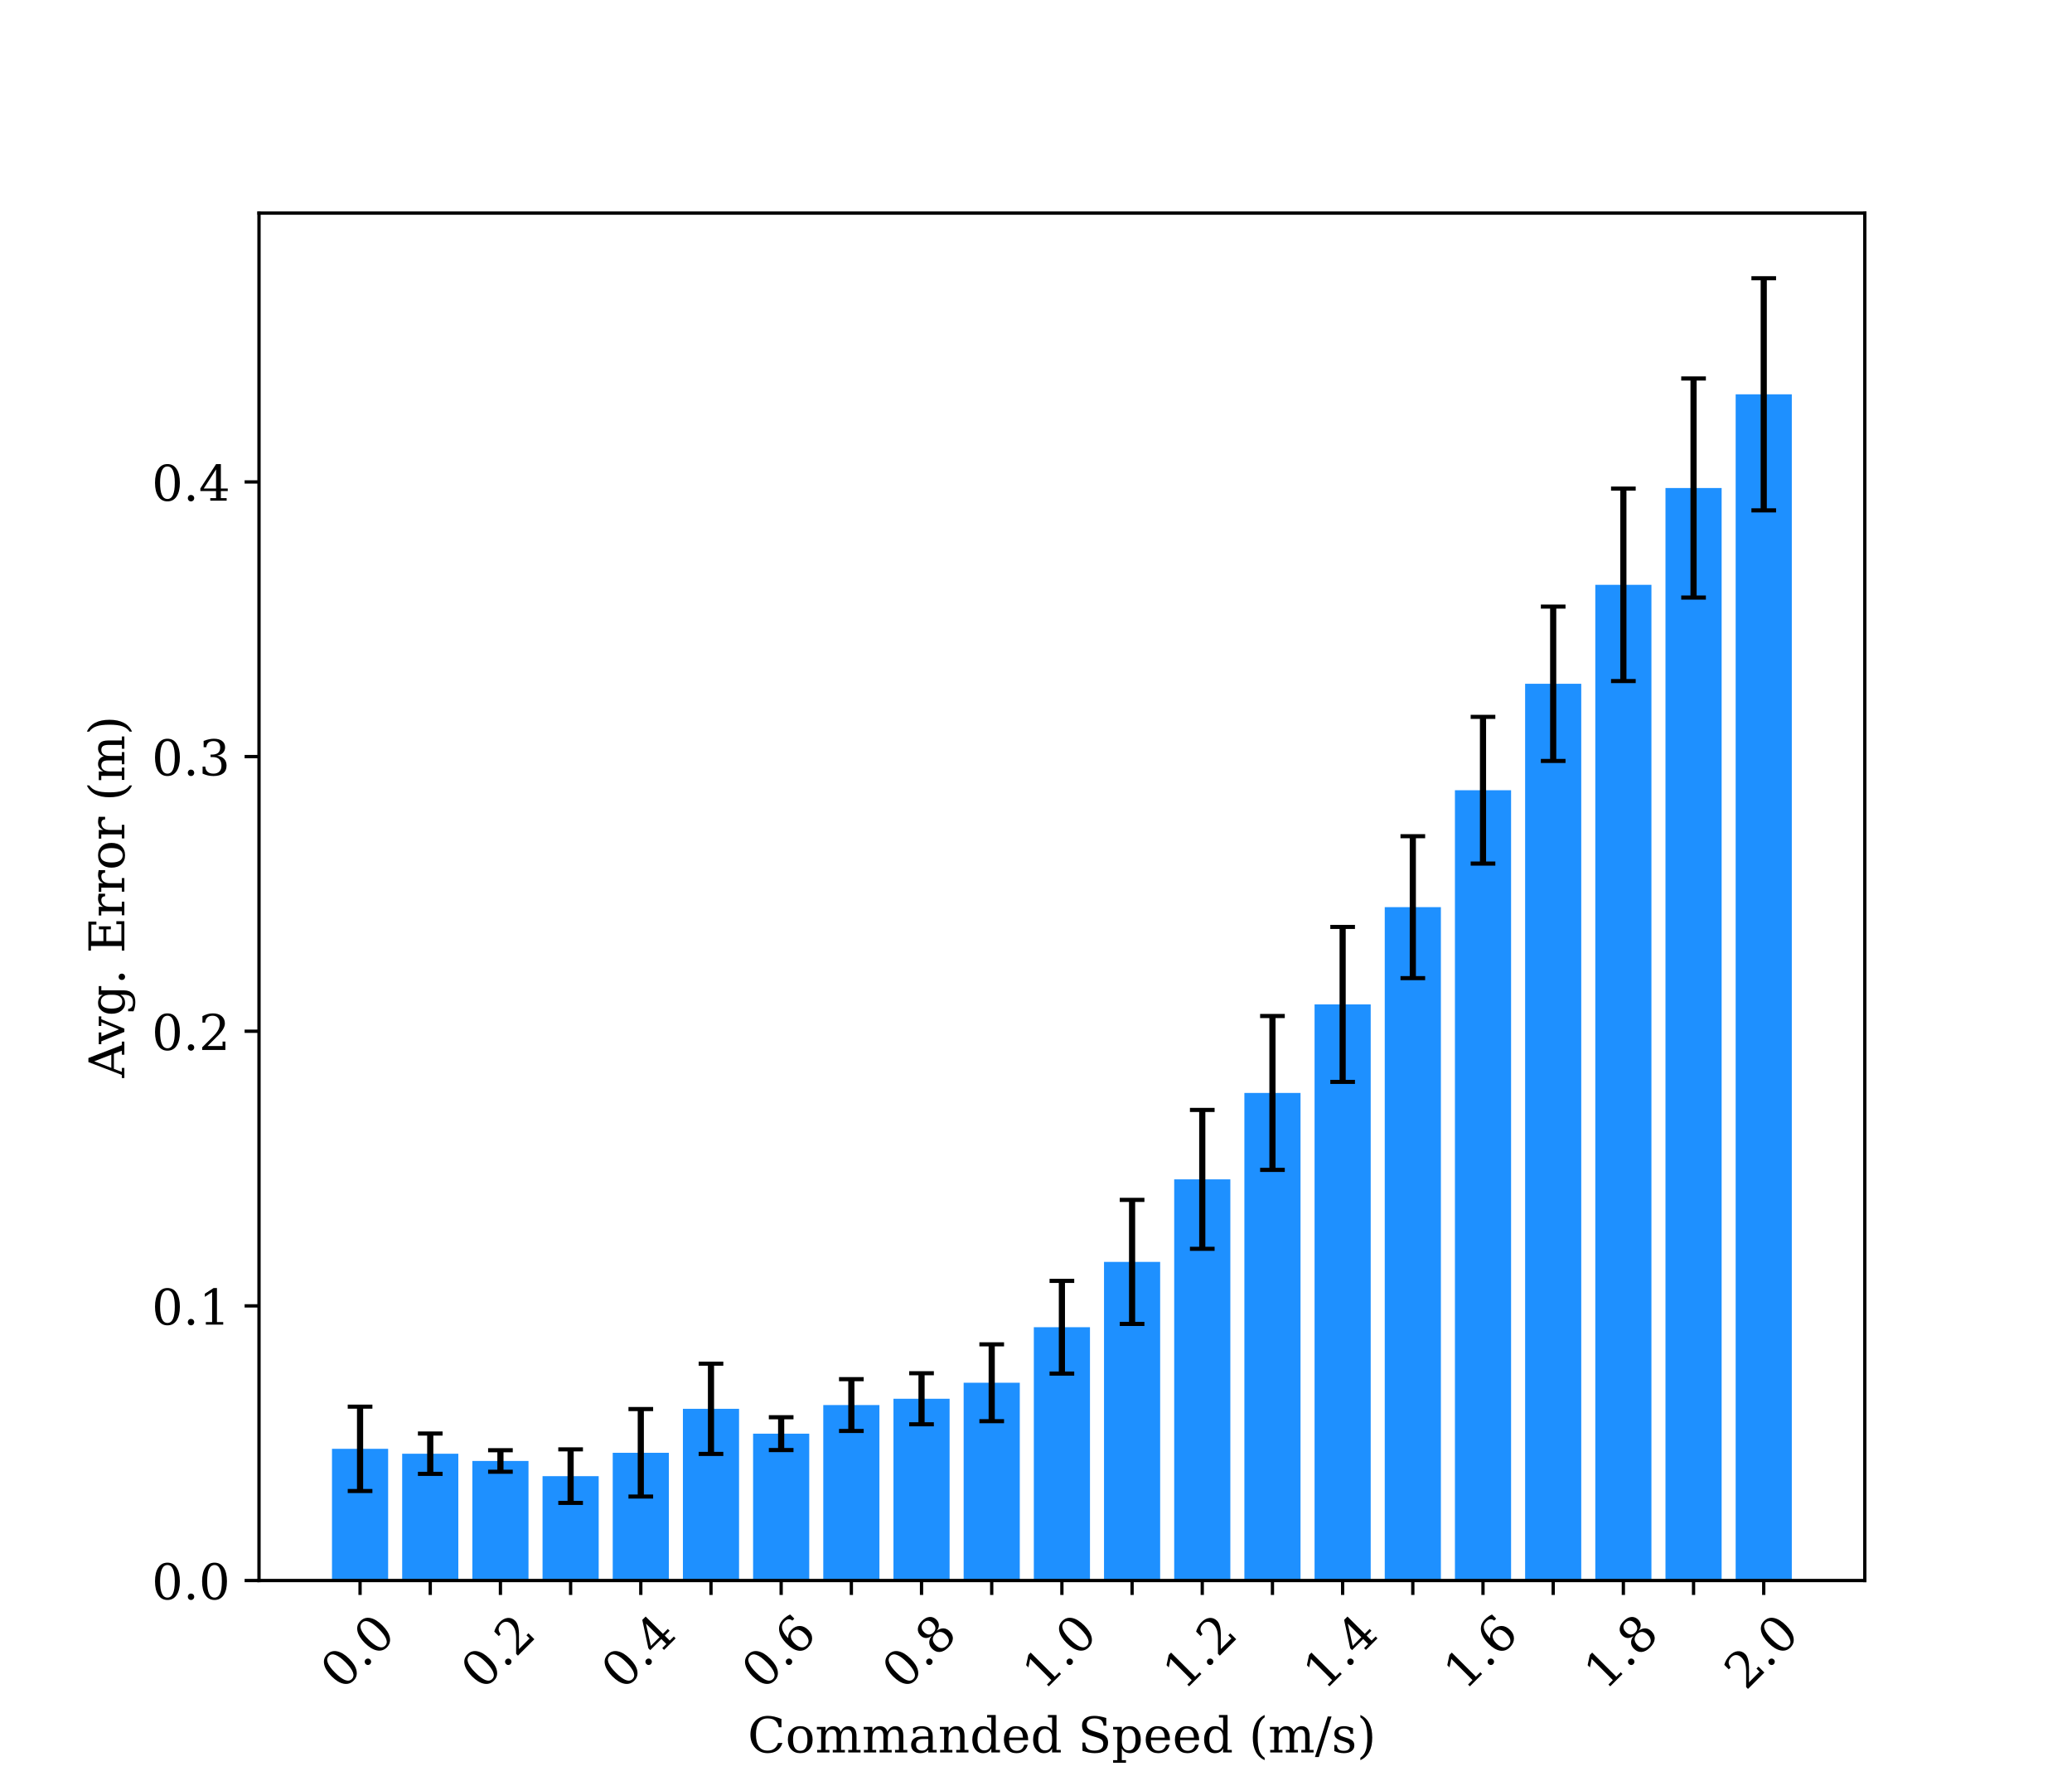 <?xml version="1.0" encoding="utf-8" standalone="no"?>
<!DOCTYPE svg PUBLIC "-//W3C//DTD SVG 1.1//EN"
  "http://www.w3.org/Graphics/SVG/1.1/DTD/svg11.dtd">
<!-- Created with matplotlib (https://matplotlib.org/) -->
<svg height="432pt" version="1.1" viewBox="0 0 504 432" width="504pt" xmlns="http://www.w3.org/2000/svg" xmlns:xlink="http://www.w3.org/1999/xlink">
 <defs>
  <style type="text/css">
*{stroke-linecap:butt;stroke-linejoin:round;}
  </style>
 </defs>
 <g id="figure_1">
  <g id="patch_1">
   <path d="M 0 432 
L 504 432 
L 504 0 
L 0 0 
z
" style="fill:#ffffff;"/>
  </g>
  <g id="axes_1">
   <g id="patch_2">
    <path d="M 63 384.48 
L 453.6 384.48 
L 453.6 51.84 
L 63 51.84 
z
" style="fill:#ffffff;"/>
   </g>
   <g id="patch_3">
    <path clip-path="url(#p3400fdd443)" d="M 80.755 384.48 
L 94.412 384.48 
L 94.412 352.443 
L 80.755 352.443 
z
" style="fill:#1e90ff;"/>
   </g>
   <g id="patch_4">
    <path clip-path="url(#p3400fdd443)" d="M 97.826 384.48 
L 111.484 384.48 
L 111.484 353.628 
L 97.826 353.628 
z
" style="fill:#1e90ff;"/>
   </g>
   <g id="patch_5">
    <path clip-path="url(#p3400fdd443)" d="M 114.898 384.48 
L 128.555 384.48 
L 128.555 355.397 
L 114.898 355.397 
z
" style="fill:#1e90ff;"/>
   </g>
   <g id="patch_6">
    <path clip-path="url(#p3400fdd443)" d="M 131.97 384.48 
L 145.627 384.48 
L 145.627 359.084 
L 131.97 359.084 
z
" style="fill:#1e90ff;"/>
   </g>
   <g id="patch_7">
    <path clip-path="url(#p3400fdd443)" d="M 149.041 384.48 
L 162.699 384.48 
L 162.699 353.41 
L 149.041 353.41 
z
" style="fill:#1e90ff;"/>
   </g>
   <g id="patch_8">
    <path clip-path="url(#p3400fdd443)" d="M 166.113 384.48 
L 179.77 384.48 
L 179.77 342.704 
L 166.113 342.704 
z
" style="fill:#1e90ff;"/>
   </g>
   <g id="patch_9">
    <path clip-path="url(#p3400fdd443)" d="M 183.185 384.48 
L 196.842 384.48 
L 196.842 348.748 
L 183.185 348.748 
z
" style="fill:#1e90ff;"/>
   </g>
   <g id="patch_10">
    <path clip-path="url(#p3400fdd443)" d="M 200.256 384.48 
L 213.914 384.48 
L 213.914 341.795 
L 200.256 341.795 
z
" style="fill:#1e90ff;"/>
   </g>
   <g id="patch_11">
    <path clip-path="url(#p3400fdd443)" d="M 217.328 384.48 
L 230.985 384.48 
L 230.985 340.261 
L 217.328 340.261 
z
" style="fill:#1e90ff;"/>
   </g>
   <g id="patch_12">
    <path clip-path="url(#p3400fdd443)" d="M 234.4 384.48 
L 248.057 384.48 
L 248.057 336.368 
L 234.4 336.368 
z
" style="fill:#1e90ff;"/>
   </g>
   <g id="patch_13">
    <path clip-path="url(#p3400fdd443)" d="M 251.471 384.48 
L 265.129 384.48 
L 265.129 322.861 
L 251.471 322.861 
z
" style="fill:#1e90ff;"/>
   </g>
   <g id="patch_14">
    <path clip-path="url(#p3400fdd443)" d="M 268.543 384.48 
L 282.2 384.48 
L 282.2 306.969 
L 268.543 306.969 
z
" style="fill:#1e90ff;"/>
   </g>
   <g id="patch_15">
    <path clip-path="url(#p3400fdd443)" d="M 285.615 384.48 
L 299.272 384.48 
L 299.272 286.893 
L 285.615 286.893 
z
" style="fill:#1e90ff;"/>
   </g>
   <g id="patch_16">
    <path clip-path="url(#p3400fdd443)" d="M 302.686 384.48 
L 316.344 384.48 
L 316.344 265.87 
L 302.686 265.87 
z
" style="fill:#1e90ff;"/>
   </g>
   <g id="patch_17">
    <path clip-path="url(#p3400fdd443)" d="M 319.758 384.48 
L 333.415 384.48 
L 333.415 244.33 
L 319.758 244.33 
z
" style="fill:#1e90ff;"/>
   </g>
   <g id="patch_18">
    <path clip-path="url(#p3400fdd443)" d="M 336.83 384.48 
L 350.487 384.48 
L 350.487 220.677 
L 336.83 220.677 
z
" style="fill:#1e90ff;"/>
   </g>
   <g id="patch_19">
    <path clip-path="url(#p3400fdd443)" d="M 353.901 384.48 
L 367.559 384.48 
L 367.559 192.229 
L 353.901 192.229 
z
" style="fill:#1e90ff;"/>
   </g>
   <g id="patch_20">
    <path clip-path="url(#p3400fdd443)" d="M 370.973 384.48 
L 384.63 384.48 
L 384.63 166.334 
L 370.973 166.334 
z
" style="fill:#1e90ff;"/>
   </g>
   <g id="patch_21">
    <path clip-path="url(#p3400fdd443)" d="M 388.045 384.48 
L 401.702 384.48 
L 401.702 142.264 
L 388.045 142.264 
z
" style="fill:#1e90ff;"/>
   </g>
   <g id="patch_22">
    <path clip-path="url(#p3400fdd443)" d="M 405.116 384.48 
L 418.774 384.48 
L 418.774 118.717 
L 405.116 118.717 
z
" style="fill:#1e90ff;"/>
   </g>
   <g id="patch_23">
    <path clip-path="url(#p3400fdd443)" d="M 422.188 384.48 
L 435.845 384.48 
L 435.845 95.915 
L 422.188 95.915 
z
" style="fill:#1e90ff;"/>
   </g>
   <g id="matplotlib.axis_1">
    <g id="xtick_1">
     <g id="line2d_1">
      <defs>
       <path d="M 0 0 
L 0 3.5 
" id="maf123a9099" style="stroke:#000000;stroke-width:0.8;"/>
      </defs>
      <g>
       <use style="stroke:#000000;stroke-width:0.8;" x="87.583" xlink:href="#maf123a9099" y="384.48"/>
      </g>
     </g>
     <g id="text_1">
      <!-- 0.0 -->
      <defs>
       <path d="M 31.781 3.422 
Q 39.266 3.422 42.969 11.625 
Q 46.688 19.828 46.688 36.375 
Q 46.688 52.984 42.969 61.188 
Q 39.266 69.391 31.781 69.391 
Q 24.312 69.391 20.594 61.188 
Q 16.891 52.984 16.891 36.375 
Q 16.891 19.828 20.594 11.625 
Q 24.312 3.422 31.781 3.422 
z
M 31.781 -1.422 
Q 19.922 -1.422 13.25 8.531 
Q 6.594 18.5 6.594 36.375 
Q 6.594 54.297 13.25 64.25 
Q 19.922 74.219 31.781 74.219 
Q 43.703 74.219 50.344 64.25 
Q 56.984 54.297 56.984 36.375 
Q 56.984 18.5 50.344 8.531 
Q 43.703 -1.422 31.781 -1.422 
z
" id="DejaVuSerif-48"/>
       <path d="M 9.422 5.078 
Q 9.422 7.812 11.281 9.719 
Q 13.141 11.625 15.922 11.625 
Q 18.609 11.625 20.5 9.719 
Q 22.406 7.812 22.406 5.078 
Q 22.406 2.391 20.5 0.484 
Q 18.609 -1.422 15.922 -1.422 
Q 13.141 -1.422 11.281 0.453 
Q 9.422 2.344 9.422 5.078 
z
" id="DejaVuSerif-46"/>
      </defs>
      <g transform="translate(83.177 411.422)rotate(-45)scale(0.12 -0.12)">
       <use xlink:href="#DejaVuSerif-48"/>
       <use x="63.623" xlink:href="#DejaVuSerif-46"/>
       <use x="95.41" xlink:href="#DejaVuSerif-48"/>
      </g>
     </g>
    </g>
    <g id="xtick_2">
     <g id="line2d_2">
      <g>
       <use style="stroke:#000000;stroke-width:0.8;" x="104.655" xlink:href="#maf123a9099" y="384.48"/>
      </g>
     </g>
    </g>
    <g id="xtick_3">
     <g id="line2d_3">
      <g>
       <use style="stroke:#000000;stroke-width:0.8;" x="121.727" xlink:href="#maf123a9099" y="384.48"/>
      </g>
     </g>
     <g id="text_2">
      <!-- 0.2 -->
      <defs>
       <path d="M 12.797 55.516 
L 7.328 55.516 
L 7.328 68.5 
Q 12.547 71.297 17.844 72.75 
Q 23.141 74.219 28.219 74.219 
Q 39.594 74.219 46.188 68.703 
Q 52.781 63.188 52.781 53.719 
Q 52.781 43.016 37.844 28.125 
Q 36.672 27 36.078 26.422 
L 17.672 8.016 
L 48.094 8.016 
L 48.094 17 
L 53.812 17 
L 53.812 0 
L 6.781 0 
L 6.781 5.328 
L 28.906 27.391 
Q 36.234 34.719 39.359 40.844 
Q 42.484 46.969 42.484 53.719 
Q 42.484 61.078 38.641 65.234 
Q 34.812 69.391 28.078 69.391 
Q 21.094 69.391 17.281 65.922 
Q 13.484 62.453 12.797 55.516 
z
" id="DejaVuSerif-50"/>
      </defs>
      <g transform="translate(117.321 411.422)rotate(-45)scale(0.12 -0.12)">
       <use xlink:href="#DejaVuSerif-48"/>
       <use x="63.623" xlink:href="#DejaVuSerif-46"/>
       <use x="95.41" xlink:href="#DejaVuSerif-50"/>
      </g>
     </g>
    </g>
    <g id="xtick_4">
     <g id="line2d_4">
      <g>
       <use style="stroke:#000000;stroke-width:0.8;" x="138.798" xlink:href="#maf123a9099" y="384.48"/>
      </g>
     </g>
    </g>
    <g id="xtick_5">
     <g id="line2d_5">
      <g>
       <use style="stroke:#000000;stroke-width:0.8;" x="155.87" xlink:href="#maf123a9099" y="384.48"/>
      </g>
     </g>
     <g id="text_3">
      <!-- 0.4 -->
      <defs>
       <path d="M 34.906 24.703 
L 34.906 63.484 
L 10.016 24.703 
z
M 56.391 0 
L 23.188 0 
L 23.188 5.172 
L 34.906 5.172 
L 34.906 19.484 
L 3.078 19.484 
L 3.078 24.812 
L 35.016 74.219 
L 44.672 74.219 
L 44.672 24.703 
L 58.594 24.703 
L 58.594 19.484 
L 44.672 19.484 
L 44.672 5.172 
L 56.391 5.172 
z
" id="DejaVuSerif-52"/>
      </defs>
      <g transform="translate(151.464 411.422)rotate(-45)scale(0.12 -0.12)">
       <use xlink:href="#DejaVuSerif-48"/>
       <use x="63.623" xlink:href="#DejaVuSerif-46"/>
       <use x="95.41" xlink:href="#DejaVuSerif-52"/>
      </g>
     </g>
    </g>
    <g id="xtick_6">
     <g id="line2d_6">
      <g>
       <use style="stroke:#000000;stroke-width:0.8;" x="172.942" xlink:href="#maf123a9099" y="384.48"/>
      </g>
     </g>
    </g>
    <g id="xtick_7">
     <g id="line2d_7">
      <g>
       <use style="stroke:#000000;stroke-width:0.8;" x="190.013" xlink:href="#maf123a9099" y="384.48"/>
      </g>
     </g>
     <g id="text_4">
      <!-- 0.6 -->
      <defs>
       <path d="M 32.719 3.422 
Q 39.594 3.422 43.297 8.469 
Q 47.016 13.531 47.016 23 
Q 47.016 32.469 43.297 37.516 
Q 39.594 42.578 32.719 42.578 
Q 25.734 42.578 22.062 37.688 
Q 18.406 32.812 18.406 23.578 
Q 18.406 13.875 22.109 8.641 
Q 25.828 3.422 32.719 3.422 
z
M 16.797 40.141 
Q 20.125 43.797 24.312 45.594 
Q 28.516 47.406 33.797 47.406 
Q 44.672 47.406 51 40.859 
Q 57.328 34.328 57.328 23 
Q 57.328 11.922 50.516 5.25 
Q 43.703 -1.422 32.328 -1.422 
Q 19.969 -1.422 13.328 7.781 
Q 6.688 17 6.688 34.078 
Q 6.688 53.219 14.547 63.719 
Q 22.406 74.219 36.719 74.219 
Q 40.578 74.219 44.828 73.484 
Q 49.078 72.75 53.516 71.297 
L 53.516 59.281 
L 48 59.281 
Q 47.406 64.203 44.234 66.797 
Q 41.062 69.391 35.688 69.391 
Q 26.219 69.391 21.578 62.203 
Q 16.938 55.031 16.797 40.141 
z
" id="DejaVuSerif-54"/>
      </defs>
      <g transform="translate(185.608 411.422)rotate(-45)scale(0.12 -0.12)">
       <use xlink:href="#DejaVuSerif-48"/>
       <use x="63.623" xlink:href="#DejaVuSerif-46"/>
       <use x="95.41" xlink:href="#DejaVuSerif-54"/>
      </g>
     </g>
    </g>
    <g id="xtick_8">
     <g id="line2d_8">
      <g>
       <use style="stroke:#000000;stroke-width:0.8;" x="207.085" xlink:href="#maf123a9099" y="384.48"/>
      </g>
     </g>
    </g>
    <g id="xtick_9">
     <g id="line2d_9">
      <g>
       <use style="stroke:#000000;stroke-width:0.8;" x="224.157" xlink:href="#maf123a9099" y="384.48"/>
      </g>
     </g>
     <g id="text_5">
      <!-- 0.8 -->
      <defs>
       <path d="M 46.578 19.922 
Q 46.578 27.734 42.688 32.047 
Q 38.812 36.375 31.781 36.375 
Q 24.75 36.375 20.875 32.047 
Q 17 27.734 17 19.922 
Q 17 12.062 20.875 7.734 
Q 24.75 3.422 31.781 3.422 
Q 38.812 3.422 42.688 7.734 
Q 46.578 12.062 46.578 19.922 
z
M 44.578 55.328 
Q 44.578 61.969 41.203 65.672 
Q 37.844 69.391 31.781 69.391 
Q 25.781 69.391 22.391 65.672 
Q 19 61.969 19 55.328 
Q 19 48.641 22.391 44.922 
Q 25.781 41.219 31.781 41.219 
Q 37.844 41.219 41.203 44.922 
Q 44.578 48.641 44.578 55.328 
z
M 39.312 38.812 
Q 47.609 37.703 52.25 32.688 
Q 56.891 27.688 56.891 19.922 
Q 56.891 9.672 50.391 4.125 
Q 43.891 -1.422 31.781 -1.422 
Q 19.734 -1.422 13.203 4.125 
Q 6.688 9.672 6.688 19.922 
Q 6.688 27.688 11.328 32.688 
Q 15.969 37.703 24.312 38.812 
Q 16.938 40.141 13 44.406 
Q 9.078 48.688 9.078 55.328 
Q 9.078 64.109 15.125 69.156 
Q 21.188 74.219 31.781 74.219 
Q 42.391 74.219 48.438 69.156 
Q 54.5 64.109 54.5 55.328 
Q 54.5 48.688 50.562 44.406 
Q 46.625 40.141 39.312 38.812 
z
" id="DejaVuSerif-56"/>
      </defs>
      <g transform="translate(219.751 411.422)rotate(-45)scale(0.12 -0.12)">
       <use xlink:href="#DejaVuSerif-48"/>
       <use x="63.623" xlink:href="#DejaVuSerif-46"/>
       <use x="95.41" xlink:href="#DejaVuSerif-56"/>
      </g>
     </g>
    </g>
    <g id="xtick_10">
     <g id="line2d_10">
      <g>
       <use style="stroke:#000000;stroke-width:0.8;" x="241.228" xlink:href="#maf123a9099" y="384.48"/>
      </g>
     </g>
    </g>
    <g id="xtick_11">
     <g id="line2d_11">
      <g>
       <use style="stroke:#000000;stroke-width:0.8;" x="258.3" xlink:href="#maf123a9099" y="384.48"/>
      </g>
     </g>
     <g id="text_6">
      <!-- 1.0 -->
      <defs>
       <path d="M 14.203 0 
L 14.203 5.172 
L 26.906 5.172 
L 26.906 65.828 
L 12.203 56.297 
L 12.203 62.703 
L 29.984 74.219 
L 36.719 74.219 
L 36.719 5.172 
L 49.422 5.172 
L 49.422 0 
z
" id="DejaVuSerif-49"/>
      </defs>
      <g transform="translate(253.894 411.422)rotate(-45)scale(0.12 -0.12)">
       <use xlink:href="#DejaVuSerif-49"/>
       <use x="63.623" xlink:href="#DejaVuSerif-46"/>
       <use x="95.41" xlink:href="#DejaVuSerif-48"/>
      </g>
     </g>
    </g>
    <g id="xtick_12">
     <g id="line2d_12">
      <g>
       <use style="stroke:#000000;stroke-width:0.8;" x="275.372" xlink:href="#maf123a9099" y="384.48"/>
      </g>
     </g>
    </g>
    <g id="xtick_13">
     <g id="line2d_13">
      <g>
       <use style="stroke:#000000;stroke-width:0.8;" x="292.443" xlink:href="#maf123a9099" y="384.48"/>
      </g>
     </g>
     <g id="text_7">
      <!-- 1.2 -->
      <g transform="translate(288.038 411.422)rotate(-45)scale(0.12 -0.12)">
       <use xlink:href="#DejaVuSerif-49"/>
       <use x="63.623" xlink:href="#DejaVuSerif-46"/>
       <use x="95.41" xlink:href="#DejaVuSerif-50"/>
      </g>
     </g>
    </g>
    <g id="xtick_14">
     <g id="line2d_14">
      <g>
       <use style="stroke:#000000;stroke-width:0.8;" x="309.515" xlink:href="#maf123a9099" y="384.48"/>
      </g>
     </g>
    </g>
    <g id="xtick_15">
     <g id="line2d_15">
      <g>
       <use style="stroke:#000000;stroke-width:0.8;" x="326.587" xlink:href="#maf123a9099" y="384.48"/>
      </g>
     </g>
     <g id="text_8">
      <!-- 1.4 -->
      <g transform="translate(322.181 411.422)rotate(-45)scale(0.12 -0.12)">
       <use xlink:href="#DejaVuSerif-49"/>
       <use x="63.623" xlink:href="#DejaVuSerif-46"/>
       <use x="95.41" xlink:href="#DejaVuSerif-52"/>
      </g>
     </g>
    </g>
    <g id="xtick_16">
     <g id="line2d_16">
      <g>
       <use style="stroke:#000000;stroke-width:0.8;" x="343.658" xlink:href="#maf123a9099" y="384.48"/>
      </g>
     </g>
    </g>
    <g id="xtick_17">
     <g id="line2d_17">
      <g>
       <use style="stroke:#000000;stroke-width:0.8;" x="360.73" xlink:href="#maf123a9099" y="384.48"/>
      </g>
     </g>
     <g id="text_9">
      <!-- 1.6 -->
      <g transform="translate(356.324 411.422)rotate(-45)scale(0.12 -0.12)">
       <use xlink:href="#DejaVuSerif-49"/>
       <use x="63.623" xlink:href="#DejaVuSerif-46"/>
       <use x="95.41" xlink:href="#DejaVuSerif-54"/>
      </g>
     </g>
    </g>
    <g id="xtick_18">
     <g id="line2d_18">
      <g>
       <use style="stroke:#000000;stroke-width:0.8;" x="377.802" xlink:href="#maf123a9099" y="384.48"/>
      </g>
     </g>
    </g>
    <g id="xtick_19">
     <g id="line2d_19">
      <g>
       <use style="stroke:#000000;stroke-width:0.8;" x="394.873" xlink:href="#maf123a9099" y="384.48"/>
      </g>
     </g>
     <g id="text_10">
      <!-- 1.8 -->
      <g transform="translate(390.468 411.422)rotate(-45)scale(0.12 -0.12)">
       <use xlink:href="#DejaVuSerif-49"/>
       <use x="63.623" xlink:href="#DejaVuSerif-46"/>
       <use x="95.41" xlink:href="#DejaVuSerif-56"/>
      </g>
     </g>
    </g>
    <g id="xtick_20">
     <g id="line2d_20">
      <g>
       <use style="stroke:#000000;stroke-width:0.8;" x="411.945" xlink:href="#maf123a9099" y="384.48"/>
      </g>
     </g>
    </g>
    <g id="xtick_21">
     <g id="line2d_21">
      <g>
       <use style="stroke:#000000;stroke-width:0.8;" x="429.017" xlink:href="#maf123a9099" y="384.48"/>
      </g>
     </g>
     <g id="text_11">
      <!-- 2.0 -->
      <g transform="translate(424.611 411.422)rotate(-45)scale(0.12 -0.12)">
       <use xlink:href="#DejaVuSerif-50"/>
       <use x="63.623" xlink:href="#DejaVuSerif-46"/>
       <use x="95.41" xlink:href="#DejaVuSerif-48"/>
      </g>
     </g>
    </g>
    <g id="text_12">
     <!-- Commanded Speed (m/s) -->
     <defs>
      <path d="M 70.516 19.281 
Q 67.281 9.078 59.688 3.828 
Q 52.094 -1.422 40.484 -1.422 
Q 33.344 -1.422 27.234 1.016 
Q 21.141 3.469 16.406 8.203 
Q 10.938 13.672 8.266 20.625 
Q 5.609 27.594 5.609 36.375 
Q 5.609 53.375 15.422 63.797 
Q 25.25 74.219 41.312 74.219 
Q 47.266 74.219 54 72.656 
Q 60.75 71.094 68.5 67.922 
L 68.5 51.125 
L 62.984 51.125 
Q 61.188 60.297 55.734 64.641 
Q 50.297 69 40.484 69 
Q 28.812 69 22.797 60.719 
Q 16.797 52.438 16.797 36.375 
Q 16.797 20.359 22.797 12.078 
Q 28.812 3.812 40.484 3.812 
Q 48.641 3.812 53.906 7.688 
Q 59.188 11.578 61.531 19.281 
z
" id="DejaVuSerif-67"/>
      <path d="M 30.078 3.422 
Q 37.312 3.422 40.984 9.125 
Q 44.672 14.844 44.672 25.984 
Q 44.672 37.109 40.984 42.797 
Q 37.312 48.484 30.078 48.484 
Q 22.859 48.484 19.172 42.797 
Q 15.484 37.109 15.484 25.984 
Q 15.484 14.844 19.188 9.125 
Q 22.906 3.422 30.078 3.422 
z
M 30.078 -1.422 
Q 18.75 -1.422 11.859 6.078 
Q 4.984 13.578 4.984 25.984 
Q 4.984 38.375 11.844 45.844 
Q 18.703 53.328 30.078 53.328 
Q 41.453 53.328 48.312 45.844 
Q 55.172 38.375 55.172 25.984 
Q 55.172 13.578 48.312 6.078 
Q 41.453 -1.422 30.078 -1.422 
z
" id="DejaVuSerif-111"/>
      <path d="M 51.812 41.797 
Q 54.391 47.516 58.422 50.422 
Q 62.453 53.328 67.828 53.328 
Q 75.984 53.328 79.984 48.266 
Q 83.984 43.219 83.984 33.016 
L 83.984 5.172 
L 92.094 5.172 
L 92.094 0 
L 67.188 0 
L 67.188 5.172 
L 75 5.172 
L 75 31.984 
Q 75 39.938 72.656 43.312 
Q 70.312 46.688 64.891 46.688 
Q 58.891 46.688 55.734 42.141 
Q 52.594 37.594 52.594 28.906 
L 52.594 5.172 
L 60.406 5.172 
L 60.406 0 
L 35.797 0 
L 35.797 5.172 
L 43.609 5.172 
L 43.609 32.328 
Q 43.609 40.094 41.266 43.391 
Q 38.922 46.688 33.5 46.688 
Q 27.484 46.688 24.328 42.141 
Q 21.188 37.594 21.188 28.906 
L 21.188 5.172 
L 29 5.172 
L 29 0 
L 4.109 0 
L 4.109 5.172 
L 12.203 5.172 
L 12.203 46.781 
L 3.609 46.781 
L 3.609 51.906 
L 21.188 51.906 
L 21.188 42.672 
Q 23.688 47.859 27.531 50.594 
Q 31.391 53.328 36.281 53.328 
Q 42.328 53.328 46.375 50.312 
Q 50.438 47.312 51.812 41.797 
z
" id="DejaVuSerif-109"/>
      <path d="M 39.797 16.312 
L 39.797 27.297 
L 28.219 27.297 
Q 21.531 27.297 18.25 24.406 
Q 14.984 21.531 14.984 15.578 
Q 14.984 10.156 18.297 6.984 
Q 21.625 3.812 27.297 3.812 
Q 32.906 3.812 36.344 7.281 
Q 39.797 10.75 39.797 16.312 
z
M 48.781 32.422 
L 48.781 5.172 
L 56.781 5.172 
L 56.781 0 
L 39.797 0 
L 39.797 5.609 
Q 36.812 2 32.906 0.281 
Q 29 -1.422 23.781 -1.422 
Q 15.141 -1.422 10.062 3.172 
Q 4.984 7.766 4.984 15.578 
Q 4.984 23.641 10.797 28.078 
Q 16.609 32.516 27.203 32.516 
L 39.797 32.516 
L 39.797 36.078 
Q 39.797 42 36.203 45.234 
Q 32.625 48.484 26.125 48.484 
Q 20.75 48.484 17.578 46.047 
Q 14.406 43.609 13.625 38.812 
L 8.984 38.812 
L 8.984 49.312 
Q 13.672 51.312 18.094 52.312 
Q 22.516 53.328 26.703 53.328 
Q 37.5 53.328 43.141 47.969 
Q 48.781 42.625 48.781 32.422 
z
" id="DejaVuSerif-97"/>
      <path d="M 4.109 0 
L 4.109 5.172 
L 12.203 5.172 
L 12.203 46.688 
L 3.609 46.688 
L 3.609 51.906 
L 21.188 51.906 
L 21.188 42.672 
Q 23.688 47.953 27.656 50.641 
Q 31.641 53.328 36.922 53.328 
Q 45.516 53.328 49.562 48.391 
Q 53.609 43.453 53.609 33.016 
L 53.609 5.172 
L 61.625 5.172 
L 61.625 0 
L 36.812 0 
L 36.812 5.172 
L 44.578 5.172 
L 44.578 30.172 
Q 44.578 39.703 42.234 43.234 
Q 39.891 46.781 33.984 46.781 
Q 27.734 46.781 24.453 42.203 
Q 21.188 37.641 21.188 28.906 
L 21.188 5.172 
L 29 5.172 
L 29 0 
z
" id="DejaVuSerif-110"/>
      <path d="M 52.484 5.172 
L 61.078 5.172 
L 61.078 0 
L 43.5 0 
L 43.5 8.109 
Q 40.875 3.219 36.797 0.891 
Q 32.719 -1.422 26.703 -1.422 
Q 17.141 -1.422 11.062 6.172 
Q 4.984 13.766 4.984 25.984 
Q 4.984 38.188 11.031 45.75 
Q 17.094 53.328 26.703 53.328 
Q 32.719 53.328 36.797 51 
Q 40.875 48.688 43.5 43.797 
L 43.5 70.797 
L 35.016 70.797 
L 35.016 75.984 
L 52.484 75.984 
z
M 43.5 23.391 
L 43.5 28.516 
Q 43.5 37.844 39.906 42.766 
Q 36.328 47.703 29.5 47.703 
Q 22.562 47.703 19.016 42.234 
Q 15.484 36.766 15.484 25.984 
Q 15.484 15.234 19.016 9.719 
Q 22.562 4.203 29.5 4.203 
Q 36.328 4.203 39.906 9.109 
Q 43.5 14.016 43.5 23.391 
z
" id="DejaVuSerif-100"/>
      <path d="M 54.203 25 
L 15.484 25 
L 15.484 24.609 
Q 15.484 14.109 19.438 8.766 
Q 23.391 3.422 31.109 3.422 
Q 37.016 3.422 40.797 6.516 
Q 44.578 9.625 46.094 15.719 
L 53.328 15.719 
Q 51.172 7.172 45.375 2.875 
Q 39.594 -1.422 30.172 -1.422 
Q 18.797 -1.422 11.891 6.078 
Q 4.984 13.578 4.984 25.984 
Q 4.984 38.281 11.766 45.797 
Q 18.562 53.328 29.594 53.328 
Q 41.359 53.328 47.656 46.062 
Q 53.953 38.812 54.203 25 
z
M 43.609 30.172 
Q 43.312 39.266 39.766 43.875 
Q 36.234 48.484 29.594 48.484 
Q 23.391 48.484 19.828 43.844 
Q 16.266 39.203 15.484 30.172 
z
" id="DejaVuSerif-101"/>
      <path id="DejaVuSerif-32"/>
      <path d="M 9.281 3.516 
L 9.281 20.125 
L 14.891 20.062 
Q 15.141 11.766 19.703 7.781 
Q 24.266 3.812 33.594 3.812 
Q 42.281 3.812 46.844 7.25 
Q 51.422 10.688 51.422 17.281 
Q 51.422 22.562 48.656 25.391 
Q 45.906 28.219 37.016 30.906 
L 27.391 33.797 
Q 16.938 36.969 12.672 41.703 
Q 8.406 46.438 8.406 54.688 
Q 8.406 63.969 14.984 69.094 
Q 21.578 74.219 33.5 74.219 
Q 38.578 74.219 44.625 73.109 
Q 50.688 72.016 57.516 69.922 
L 57.516 54.391 
L 52 54.391 
Q 51.172 62.109 46.844 65.547 
Q 42.531 69 33.688 69 
Q 25.984 69 21.953 65.844 
Q 17.922 62.703 17.922 56.688 
Q 17.922 51.469 20.938 48.484 
Q 23.969 45.516 33.797 42.578 
L 42.828 39.891 
Q 52.734 36.922 56.953 32.297 
Q 61.188 27.688 61.188 19.922 
Q 61.188 9.328 54.391 3.953 
Q 47.609 -1.422 34.188 -1.422 
Q 28.172 -1.422 21.938 -0.188 
Q 15.719 1.031 9.281 3.516 
z
" id="DejaVuSerif-83"/>
      <path d="M 20.516 28.516 
L 20.516 23.391 
Q 20.516 14.016 24.094 9.109 
Q 27.688 4.203 34.516 4.203 
Q 41.406 4.203 44.938 9.719 
Q 48.484 15.234 48.484 25.984 
Q 48.484 36.766 44.938 42.234 
Q 41.406 47.703 34.516 47.703 
Q 27.688 47.703 24.094 42.766 
Q 20.516 37.844 20.516 28.516 
z
M 11.531 46.688 
L 2.875 46.688 
L 2.875 51.906 
L 20.516 51.906 
L 20.516 43.797 
Q 23.141 48.688 27.219 51 
Q 31.297 53.328 37.312 53.328 
Q 46.875 53.328 52.922 45.75 
Q 58.984 38.188 58.984 25.984 
Q 58.984 13.766 52.922 6.172 
Q 46.875 -1.422 37.312 -1.422 
Q 31.297 -1.422 27.219 0.891 
Q 23.141 3.219 20.516 8.109 
L 20.516 -15.578 
L 29 -15.578 
L 29 -20.797 
L 2.875 -20.797 
L 2.875 -15.578 
L 11.531 -15.578 
z
" id="DejaVuSerif-112"/>
      <path d="M 31.891 -15.578 
Q 20.016 -10.25 13.953 1.297 
Q 7.906 12.844 7.906 30.172 
Q 7.906 47.562 13.953 59.109 
Q 20.016 70.656 31.891 75.984 
L 31.891 71.188 
Q 24.359 66.016 21.094 56.609 
Q 17.828 47.219 17.828 30.172 
Q 17.828 13.188 21.094 3.781 
Q 24.359 -5.609 31.891 -10.797 
z
" id="DejaVuSerif-40"/>
      <path d="M 25.875 72.906 
L 33.688 72.906 
L 7.812 -9.281 
L 0 -9.281 
z
" id="DejaVuSerif-47"/>
      <path d="M 5.609 2.875 
L 5.609 14.984 
L 10.797 14.984 
Q 10.984 9.188 14.422 6.297 
Q 17.875 3.422 24.609 3.422 
Q 30.672 3.422 33.844 5.688 
Q 37.016 7.953 37.016 12.312 
Q 37.016 15.719 34.688 17.812 
Q 32.375 19.922 24.906 22.312 
L 18.406 24.516 
Q 11.719 26.656 8.719 29.875 
Q 5.719 33.109 5.719 38.094 
Q 5.719 45.219 10.938 49.266 
Q 16.156 53.328 25.391 53.328 
Q 29.5 53.328 34.031 52.25 
Q 38.578 51.172 43.406 49.125 
L 43.406 37.797 
L 38.234 37.797 
Q 38.031 42.828 34.703 45.656 
Q 31.391 48.484 25.688 48.484 
Q 20.016 48.484 17.109 46.484 
Q 14.203 44.484 14.203 40.484 
Q 14.203 37.203 16.406 35.219 
Q 18.609 33.25 25.203 31.203 
L 32.328 29 
Q 39.703 26.703 42.938 23.266 
Q 46.188 19.828 46.188 14.406 
Q 46.188 7.031 40.547 2.797 
Q 34.906 -1.422 25 -1.422 
Q 19.969 -1.422 15.188 -0.344 
Q 10.406 0.734 5.609 2.875 
z
" id="DejaVuSerif-115"/>
      <path d="M 7.078 -15.578 
L 7.078 -10.797 
Q 14.594 -5.609 17.891 3.781 
Q 21.188 13.188 21.188 30.172 
Q 21.188 47.219 17.891 56.609 
Q 14.594 66.016 7.078 71.188 
L 7.078 75.984 
Q 19 70.656 25.047 59.109 
Q 31.109 47.562 31.109 30.172 
Q 31.109 12.844 25.047 1.297 
Q 19 -10.25 7.078 -15.578 
z
" id="DejaVuSerif-41"/>
     </defs>
     <g transform="translate(181.863 426.305)scale(0.12 -0.12)">
      <use xlink:href="#DejaVuSerif-67"/>
      <use x="76.514" xlink:href="#DejaVuSerif-111"/>
      <use x="136.719" xlink:href="#DejaVuSerif-109"/>
      <use x="231.543" xlink:href="#DejaVuSerif-109"/>
      <use x="326.367" xlink:href="#DejaVuSerif-97"/>
      <use x="385.986" xlink:href="#DejaVuSerif-110"/>
      <use x="450.391" xlink:href="#DejaVuSerif-100"/>
      <use x="514.404" xlink:href="#DejaVuSerif-101"/>
      <use x="573.584" xlink:href="#DejaVuSerif-100"/>
      <use x="637.598" xlink:href="#DejaVuSerif-32"/>
      <use x="669.385" xlink:href="#DejaVuSerif-83"/>
      <use x="737.891" xlink:href="#DejaVuSerif-112"/>
      <use x="801.904" xlink:href="#DejaVuSerif-101"/>
      <use x="861.084" xlink:href="#DejaVuSerif-101"/>
      <use x="920.264" xlink:href="#DejaVuSerif-100"/>
      <use x="984.277" xlink:href="#DejaVuSerif-32"/>
      <use x="1016.064" xlink:href="#DejaVuSerif-40"/>
      <use x="1055.078" xlink:href="#DejaVuSerif-109"/>
      <use x="1149.902" xlink:href="#DejaVuSerif-47"/>
      <use x="1183.594" xlink:href="#DejaVuSerif-115"/>
      <use x="1234.912" xlink:href="#DejaVuSerif-41"/>
     </g>
    </g>
   </g>
   <g id="matplotlib.axis_2">
    <g id="ytick_1">
     <g id="line2d_22">
      <defs>
       <path d="M 0 0 
L -3.5 0 
" id="mdfeed91174" style="stroke:#000000;stroke-width:0.8;"/>
      </defs>
      <g>
       <use style="stroke:#000000;stroke-width:0.8;" x="63" xlink:href="#mdfeed91174" y="384.48"/>
      </g>
     </g>
     <g id="text_13">
      <!-- 0.0 -->
      <g transform="translate(36.916 389.039)scale(0.12 -0.12)">
       <use xlink:href="#DejaVuSerif-48"/>
       <use x="63.623" xlink:href="#DejaVuSerif-46"/>
       <use x="95.41" xlink:href="#DejaVuSerif-48"/>
      </g>
     </g>
    </g>
    <g id="ytick_2">
     <g id="line2d_23">
      <g>
       <use style="stroke:#000000;stroke-width:0.8;" x="63" xlink:href="#mdfeed91174" y="317.669"/>
      </g>
     </g>
     <g id="text_14">
      <!-- 0.1 -->
      <g transform="translate(36.916 322.228)scale(0.12 -0.12)">
       <use xlink:href="#DejaVuSerif-48"/>
       <use x="63.623" xlink:href="#DejaVuSerif-46"/>
       <use x="95.41" xlink:href="#DejaVuSerif-49"/>
      </g>
     </g>
    </g>
    <g id="ytick_3">
     <g id="line2d_24">
      <g>
       <use style="stroke:#000000;stroke-width:0.8;" x="63" xlink:href="#mdfeed91174" y="250.858"/>
      </g>
     </g>
     <g id="text_15">
      <!-- 0.2 -->
      <g transform="translate(36.916 255.417)scale(0.12 -0.12)">
       <use xlink:href="#DejaVuSerif-48"/>
       <use x="63.623" xlink:href="#DejaVuSerif-46"/>
       <use x="95.41" xlink:href="#DejaVuSerif-50"/>
      </g>
     </g>
    </g>
    <g id="ytick_4">
     <g id="line2d_25">
      <g>
       <use style="stroke:#000000;stroke-width:0.8;" x="63" xlink:href="#mdfeed91174" y="184.048"/>
      </g>
     </g>
     <g id="text_16">
      <!-- 0.3 -->
      <defs>
       <path d="M 9.719 69.828 
Q 15.438 71.969 20.672 73.094 
Q 25.922 74.219 30.516 74.219 
Q 41.219 74.219 47.219 69.594 
Q 53.219 64.984 53.219 56.781 
Q 53.219 50.203 49.062 45.781 
Q 44.922 41.359 37.312 39.797 
Q 46.297 38.531 51.25 33.281 
Q 56.203 28.031 56.203 19.672 
Q 56.203 9.469 49.344 4.016 
Q 42.484 -1.422 29.594 -1.422 
Q 23.875 -1.422 18.422 -0.188 
Q 12.984 1.031 7.625 3.516 
L 7.625 17.672 
L 13.094 17.672 
Q 13.578 10.641 17.828 7.031 
Q 22.078 3.422 29.781 3.422 
Q 37.25 3.422 41.578 7.734 
Q 45.906 12.062 45.906 19.578 
Q 45.906 28.172 41.453 32.594 
Q 37.016 37.016 28.422 37.016 
L 23.781 37.016 
L 23.781 42 
L 26.219 42 
Q 34.766 42 39.031 45.531 
Q 43.312 49.078 43.312 56.203 
Q 43.312 62.594 39.797 65.984 
Q 36.281 69.391 29.688 69.391 
Q 23.094 69.391 19.453 66.266 
Q 15.828 63.141 15.188 56.984 
L 9.719 56.984 
z
" id="DejaVuSerif-51"/>
      </defs>
      <g transform="translate(36.916 188.607)scale(0.12 -0.12)">
       <use xlink:href="#DejaVuSerif-48"/>
       <use x="63.623" xlink:href="#DejaVuSerif-46"/>
       <use x="95.41" xlink:href="#DejaVuSerif-51"/>
      </g>
     </g>
    </g>
    <g id="ytick_5">
     <g id="line2d_26">
      <g>
       <use style="stroke:#000000;stroke-width:0.8;" x="63" xlink:href="#mdfeed91174" y="117.237"/>
      </g>
     </g>
     <g id="text_17">
      <!-- 0.4 -->
      <g transform="translate(36.916 121.796)scale(0.12 -0.12)">
       <use xlink:href="#DejaVuSerif-48"/>
       <use x="63.623" xlink:href="#DejaVuSerif-46"/>
       <use x="95.41" xlink:href="#DejaVuSerif-52"/>
      </g>
     </g>
    </g>
    <g id="text_18">
     <!-- Avg. Error (m) -->
     <defs>
      <path d="M 20.016 26.422 
L 46.781 26.422 
L 33.406 61.078 
z
M -0.594 0 
L -0.594 5.172 
L 5.812 5.172 
L 31.781 72.906 
L 39.984 72.906 
L 66.016 5.172 
L 73.188 5.172 
L 73.188 0 
L 46.688 0 
L 46.688 5.172 
L 54.781 5.172 
L 48.688 21.188 
L 18.016 21.188 
L 11.922 5.172 
L 19.922 5.172 
L 19.922 0 
z
" id="DejaVuSerif-65"/>
      <path d="M 24.703 0 
L 5.609 46.688 
L -0.297 46.688 
L -0.297 51.906 
L 23.578 51.906 
L 23.578 46.688 
L 15.281 46.688 
L 29.891 10.984 
L 44.484 46.688 
L 36.719 46.688 
L 36.719 51.906 
L 56.203 51.906 
L 56.203 46.688 
L 50.391 46.688 
L 31.297 0 
z
" id="DejaVuSerif-118"/>
      <path d="M 52.484 46.688 
L 52.484 1.125 
Q 52.484 -10.062 46.328 -16.141 
Q 40.188 -22.219 28.812 -22.219 
Q 23.688 -22.219 19 -21.281 
Q 14.312 -20.359 10.016 -18.5 
L 10.016 -7.625 
L 14.703 -7.625 
Q 15.578 -12.703 18.844 -15.047 
Q 22.125 -17.391 28.219 -17.391 
Q 36.141 -17.391 39.812 -12.922 
Q 43.5 -8.453 43.5 1.125 
L 43.5 8.109 
Q 40.875 3.219 36.797 0.891 
Q 32.719 -1.422 26.703 -1.422 
Q 17.141 -1.422 11.062 6.172 
Q 4.984 13.766 4.984 25.984 
Q 4.984 38.188 11.031 45.75 
Q 17.094 53.328 26.703 53.328 
Q 32.719 53.328 36.797 51 
Q 40.875 48.688 43.5 43.797 
L 43.5 51.906 
L 61.078 51.906 
L 61.078 46.688 
z
M 43.5 28.516 
Q 43.5 37.844 39.906 42.766 
Q 36.328 47.703 29.5 47.703 
Q 22.562 47.703 19.016 42.234 
Q 15.484 36.766 15.484 25.984 
Q 15.484 15.234 19.016 9.719 
Q 22.562 4.203 29.5 4.203 
Q 36.328 4.203 39.906 9.109 
Q 43.5 14.016 43.5 23.391 
z
" id="DejaVuSerif-103"/>
      <path d="M 5.516 0 
L 5.516 5.172 
L 14.797 5.172 
L 14.797 67.672 
L 5.516 67.672 
L 5.516 72.906 
L 64.203 72.906 
L 64.203 56.688 
L 58.203 56.688 
L 58.203 66.891 
L 24.703 66.891 
L 24.703 42.484 
L 48.578 42.484 
L 48.578 51.609 
L 54.594 51.609 
L 54.594 27.391 
L 48.578 27.391 
L 48.578 36.531 
L 24.703 36.531 
L 24.703 6 
L 58.984 6 
L 58.984 16.219 
L 64.984 16.219 
L 64.984 0 
z
" id="DejaVuSerif-69"/>
      <path d="M 47.797 52 
L 47.797 39.016 
L 42.625 39.016 
Q 42.391 42.875 40.484 44.781 
Q 38.578 46.688 34.906 46.688 
Q 28.266 46.688 24.719 42.094 
Q 21.188 37.5 21.188 28.906 
L 21.188 5.172 
L 31.594 5.172 
L 31.594 0 
L 4.109 0 
L 4.109 5.172 
L 12.203 5.172 
L 12.203 46.781 
L 3.609 46.781 
L 3.609 51.906 
L 21.188 51.906 
L 21.188 42.672 
Q 23.828 48.094 27.969 50.703 
Q 32.125 53.328 38.094 53.328 
Q 40.281 53.328 42.703 52.984 
Q 45.125 52.641 47.797 52 
z
" id="DejaVuSerif-114"/>
     </defs>
     <g transform="translate(30.25 262.172)rotate(-90)scale(0.12 -0.12)">
      <use xlink:href="#DejaVuSerif-65"/>
      <use x="68.217" xlink:href="#DejaVuSerif-118"/>
      <use x="124.711" xlink:href="#DejaVuSerif-103"/>
      <use x="188.725" xlink:href="#DejaVuSerif-46"/>
      <use x="220.512" xlink:href="#DejaVuSerif-32"/>
      <use x="252.299" xlink:href="#DejaVuSerif-69"/>
      <use x="325.297" xlink:href="#DejaVuSerif-114"/>
      <use x="373.1" xlink:href="#DejaVuSerif-114"/>
      <use x="420.902" xlink:href="#DejaVuSerif-111"/>
      <use x="481.107" xlink:href="#DejaVuSerif-114"/>
      <use x="528.91" xlink:href="#DejaVuSerif-32"/>
      <use x="560.697" xlink:href="#DejaVuSerif-40"/>
      <use x="599.711" xlink:href="#DejaVuSerif-109"/>
      <use x="694.535" xlink:href="#DejaVuSerif-41"/>
     </g>
    </g>
   </g>
   <g id="LineCollection_1">
    <path clip-path="url(#p3400fdd443)" d="M 87.583 362.706 
L 87.583 342.179 
" style="fill:none;stroke:#000000;stroke-width:1.5;"/>
   </g>
   <g id="LineCollection_2">
    <path clip-path="url(#p3400fdd443)" d="M 104.655 358.534 
L 104.655 348.722 
" style="fill:none;stroke:#000000;stroke-width:1.5;"/>
   </g>
   <g id="LineCollection_3">
    <path clip-path="url(#p3400fdd443)" d="M 121.727 358.016 
L 121.727 352.778 
" style="fill:none;stroke:#000000;stroke-width:1.5;"/>
   </g>
   <g id="LineCollection_4">
    <path clip-path="url(#p3400fdd443)" d="M 138.798 365.598 
L 138.798 352.569 
" style="fill:none;stroke:#000000;stroke-width:1.5;"/>
   </g>
   <g id="LineCollection_5">
    <path clip-path="url(#p3400fdd443)" d="M 155.87 364.052 
L 155.87 342.768 
" style="fill:none;stroke:#000000;stroke-width:1.5;"/>
   </g>
   <g id="LineCollection_6">
    <path clip-path="url(#p3400fdd443)" d="M 172.942 353.679 
L 172.942 331.729 
" style="fill:none;stroke:#000000;stroke-width:1.5;"/>
   </g>
   <g id="LineCollection_7">
    <path clip-path="url(#p3400fdd443)" d="M 190.013 352.741 
L 190.013 344.755 
" style="fill:none;stroke:#000000;stroke-width:1.5;"/>
   </g>
   <g id="LineCollection_8">
    <path clip-path="url(#p3400fdd443)" d="M 207.085 348.095 
L 207.085 335.495 
" style="fill:none;stroke:#000000;stroke-width:1.5;"/>
   </g>
   <g id="LineCollection_9">
    <path clip-path="url(#p3400fdd443)" d="M 224.157 346.469 
L 224.157 334.052 
" style="fill:none;stroke:#000000;stroke-width:1.5;"/>
   </g>
   <g id="LineCollection_10">
    <path clip-path="url(#p3400fdd443)" d="M 241.228 345.713 
L 241.228 327.022 
" style="fill:none;stroke:#000000;stroke-width:1.5;"/>
   </g>
   <g id="LineCollection_11">
    <path clip-path="url(#p3400fdd443)" d="M 258.3 334.138 
L 258.3 311.584 
" style="fill:none;stroke:#000000;stroke-width:1.5;"/>
   </g>
   <g id="LineCollection_12">
    <path clip-path="url(#p3400fdd443)" d="M 275.372 322.056 
L 275.372 291.881 
" style="fill:none;stroke:#000000;stroke-width:1.5;"/>
   </g>
   <g id="LineCollection_13">
    <path clip-path="url(#p3400fdd443)" d="M 292.443 303.781 
L 292.443 270.005 
" style="fill:none;stroke:#000000;stroke-width:1.5;"/>
   </g>
   <g id="LineCollection_14">
    <path clip-path="url(#p3400fdd443)" d="M 309.515 284.583 
L 309.515 247.157 
" style="fill:none;stroke:#000000;stroke-width:1.5;"/>
   </g>
   <g id="LineCollection_15">
    <path clip-path="url(#p3400fdd443)" d="M 326.587 263.182 
L 326.587 225.479 
" style="fill:none;stroke:#000000;stroke-width:1.5;"/>
   </g>
   <g id="LineCollection_16">
    <path clip-path="url(#p3400fdd443)" d="M 343.658 237.941 
L 343.658 203.412 
" style="fill:none;stroke:#000000;stroke-width:1.5;"/>
   </g>
   <g id="LineCollection_17">
    <path clip-path="url(#p3400fdd443)" d="M 360.73 210.074 
L 360.73 174.385 
" style="fill:none;stroke:#000000;stroke-width:1.5;"/>
   </g>
   <g id="LineCollection_18">
    <path clip-path="url(#p3400fdd443)" d="M 377.802 185.113 
L 377.802 147.555 
" style="fill:none;stroke:#000000;stroke-width:1.5;"/>
   </g>
   <g id="LineCollection_19">
    <path clip-path="url(#p3400fdd443)" d="M 394.873 165.677 
L 394.873 118.85 
" style="fill:none;stroke:#000000;stroke-width:1.5;"/>
   </g>
   <g id="LineCollection_20">
    <path clip-path="url(#p3400fdd443)" d="M 411.945 145.361 
L 411.945 92.072 
" style="fill:none;stroke:#000000;stroke-width:1.5;"/>
   </g>
   <g id="LineCollection_21">
    <path clip-path="url(#p3400fdd443)" d="M 429.017 124.15 
L 429.017 67.68 
" style="fill:none;stroke:#000000;stroke-width:1.5;"/>
   </g>
   <g id="line2d_27">
    <defs>
     <path d="M 3 0 
L -3 -0 
" id="m366044b80e" style="stroke:#000000;"/>
    </defs>
    <g clip-path="url(#p3400fdd443)">
     <use style="stroke:#000000;" x="87.583" xlink:href="#m366044b80e" y="362.706"/>
    </g>
   </g>
   <g id="line2d_28">
    <g clip-path="url(#p3400fdd443)">
     <use style="stroke:#000000;" x="87.583" xlink:href="#m366044b80e" y="342.179"/>
    </g>
   </g>
   <g id="line2d_29">
    <g clip-path="url(#p3400fdd443)">
     <use style="stroke:#000000;" x="104.655" xlink:href="#m366044b80e" y="358.534"/>
    </g>
   </g>
   <g id="line2d_30">
    <g clip-path="url(#p3400fdd443)">
     <use style="stroke:#000000;" x="104.655" xlink:href="#m366044b80e" y="348.722"/>
    </g>
   </g>
   <g id="line2d_31">
    <g clip-path="url(#p3400fdd443)">
     <use style="stroke:#000000;" x="121.727" xlink:href="#m366044b80e" y="358.016"/>
    </g>
   </g>
   <g id="line2d_32">
    <g clip-path="url(#p3400fdd443)">
     <use style="stroke:#000000;" x="121.727" xlink:href="#m366044b80e" y="352.778"/>
    </g>
   </g>
   <g id="line2d_33">
    <g clip-path="url(#p3400fdd443)">
     <use style="stroke:#000000;" x="138.798" xlink:href="#m366044b80e" y="365.598"/>
    </g>
   </g>
   <g id="line2d_34">
    <g clip-path="url(#p3400fdd443)">
     <use style="stroke:#000000;" x="138.798" xlink:href="#m366044b80e" y="352.569"/>
    </g>
   </g>
   <g id="line2d_35">
    <g clip-path="url(#p3400fdd443)">
     <use style="stroke:#000000;" x="155.87" xlink:href="#m366044b80e" y="364.052"/>
    </g>
   </g>
   <g id="line2d_36">
    <g clip-path="url(#p3400fdd443)">
     <use style="stroke:#000000;" x="155.87" xlink:href="#m366044b80e" y="342.768"/>
    </g>
   </g>
   <g id="line2d_37">
    <g clip-path="url(#p3400fdd443)">
     <use style="stroke:#000000;" x="172.942" xlink:href="#m366044b80e" y="353.679"/>
    </g>
   </g>
   <g id="line2d_38">
    <g clip-path="url(#p3400fdd443)">
     <use style="stroke:#000000;" x="172.942" xlink:href="#m366044b80e" y="331.729"/>
    </g>
   </g>
   <g id="line2d_39">
    <g clip-path="url(#p3400fdd443)">
     <use style="stroke:#000000;" x="190.013" xlink:href="#m366044b80e" y="352.741"/>
    </g>
   </g>
   <g id="line2d_40">
    <g clip-path="url(#p3400fdd443)">
     <use style="stroke:#000000;" x="190.013" xlink:href="#m366044b80e" y="344.755"/>
    </g>
   </g>
   <g id="line2d_41">
    <g clip-path="url(#p3400fdd443)">
     <use style="stroke:#000000;" x="207.085" xlink:href="#m366044b80e" y="348.095"/>
    </g>
   </g>
   <g id="line2d_42">
    <g clip-path="url(#p3400fdd443)">
     <use style="stroke:#000000;" x="207.085" xlink:href="#m366044b80e" y="335.495"/>
    </g>
   </g>
   <g id="line2d_43">
    <g clip-path="url(#p3400fdd443)">
     <use style="stroke:#000000;" x="224.157" xlink:href="#m366044b80e" y="346.469"/>
    </g>
   </g>
   <g id="line2d_44">
    <g clip-path="url(#p3400fdd443)">
     <use style="stroke:#000000;" x="224.157" xlink:href="#m366044b80e" y="334.052"/>
    </g>
   </g>
   <g id="line2d_45">
    <g clip-path="url(#p3400fdd443)">
     <use style="stroke:#000000;" x="241.228" xlink:href="#m366044b80e" y="345.713"/>
    </g>
   </g>
   <g id="line2d_46">
    <g clip-path="url(#p3400fdd443)">
     <use style="stroke:#000000;" x="241.228" xlink:href="#m366044b80e" y="327.022"/>
    </g>
   </g>
   <g id="line2d_47">
    <g clip-path="url(#p3400fdd443)">
     <use style="stroke:#000000;" x="258.3" xlink:href="#m366044b80e" y="334.138"/>
    </g>
   </g>
   <g id="line2d_48">
    <g clip-path="url(#p3400fdd443)">
     <use style="stroke:#000000;" x="258.3" xlink:href="#m366044b80e" y="311.584"/>
    </g>
   </g>
   <g id="line2d_49">
    <g clip-path="url(#p3400fdd443)">
     <use style="stroke:#000000;" x="275.372" xlink:href="#m366044b80e" y="322.056"/>
    </g>
   </g>
   <g id="line2d_50">
    <g clip-path="url(#p3400fdd443)">
     <use style="stroke:#000000;" x="275.372" xlink:href="#m366044b80e" y="291.881"/>
    </g>
   </g>
   <g id="line2d_51">
    <g clip-path="url(#p3400fdd443)">
     <use style="stroke:#000000;" x="292.443" xlink:href="#m366044b80e" y="303.781"/>
    </g>
   </g>
   <g id="line2d_52">
    <g clip-path="url(#p3400fdd443)">
     <use style="stroke:#000000;" x="292.443" xlink:href="#m366044b80e" y="270.005"/>
    </g>
   </g>
   <g id="line2d_53">
    <g clip-path="url(#p3400fdd443)">
     <use style="stroke:#000000;" x="309.515" xlink:href="#m366044b80e" y="284.583"/>
    </g>
   </g>
   <g id="line2d_54">
    <g clip-path="url(#p3400fdd443)">
     <use style="stroke:#000000;" x="309.515" xlink:href="#m366044b80e" y="247.157"/>
    </g>
   </g>
   <g id="line2d_55">
    <g clip-path="url(#p3400fdd443)">
     <use style="stroke:#000000;" x="326.587" xlink:href="#m366044b80e" y="263.182"/>
    </g>
   </g>
   <g id="line2d_56">
    <g clip-path="url(#p3400fdd443)">
     <use style="stroke:#000000;" x="326.587" xlink:href="#m366044b80e" y="225.479"/>
    </g>
   </g>
   <g id="line2d_57">
    <g clip-path="url(#p3400fdd443)">
     <use style="stroke:#000000;" x="343.658" xlink:href="#m366044b80e" y="237.941"/>
    </g>
   </g>
   <g id="line2d_58">
    <g clip-path="url(#p3400fdd443)">
     <use style="stroke:#000000;" x="343.658" xlink:href="#m366044b80e" y="203.412"/>
    </g>
   </g>
   <g id="line2d_59">
    <g clip-path="url(#p3400fdd443)">
     <use style="stroke:#000000;" x="360.73" xlink:href="#m366044b80e" y="210.074"/>
    </g>
   </g>
   <g id="line2d_60">
    <g clip-path="url(#p3400fdd443)">
     <use style="stroke:#000000;" x="360.73" xlink:href="#m366044b80e" y="174.385"/>
    </g>
   </g>
   <g id="line2d_61">
    <g clip-path="url(#p3400fdd443)">
     <use style="stroke:#000000;" x="377.802" xlink:href="#m366044b80e" y="185.113"/>
    </g>
   </g>
   <g id="line2d_62">
    <g clip-path="url(#p3400fdd443)">
     <use style="stroke:#000000;" x="377.802" xlink:href="#m366044b80e" y="147.555"/>
    </g>
   </g>
   <g id="line2d_63">
    <g clip-path="url(#p3400fdd443)">
     <use style="stroke:#000000;" x="394.873" xlink:href="#m366044b80e" y="165.677"/>
    </g>
   </g>
   <g id="line2d_64">
    <g clip-path="url(#p3400fdd443)">
     <use style="stroke:#000000;" x="394.873" xlink:href="#m366044b80e" y="118.85"/>
    </g>
   </g>
   <g id="line2d_65">
    <g clip-path="url(#p3400fdd443)">
     <use style="stroke:#000000;" x="411.945" xlink:href="#m366044b80e" y="145.361"/>
    </g>
   </g>
   <g id="line2d_66">
    <g clip-path="url(#p3400fdd443)">
     <use style="stroke:#000000;" x="411.945" xlink:href="#m366044b80e" y="92.072"/>
    </g>
   </g>
   <g id="line2d_67">
    <g clip-path="url(#p3400fdd443)">
     <use style="stroke:#000000;" x="429.017" xlink:href="#m366044b80e" y="124.15"/>
    </g>
   </g>
   <g id="line2d_68">
    <g clip-path="url(#p3400fdd443)">
     <use style="stroke:#000000;" x="429.017" xlink:href="#m366044b80e" y="67.68"/>
    </g>
   </g>
   <g id="patch_24">
    <path d="M 63 384.48 
L 63 51.84 
" style="fill:none;stroke:#000000;stroke-linecap:square;stroke-linejoin:miter;stroke-width:0.8;"/>
   </g>
   <g id="patch_25">
    <path d="M 453.6 384.48 
L 453.6 51.84 
" style="fill:none;stroke:#000000;stroke-linecap:square;stroke-linejoin:miter;stroke-width:0.8;"/>
   </g>
   <g id="patch_26">
    <path d="M 63 384.48 
L 453.6 384.48 
" style="fill:none;stroke:#000000;stroke-linecap:square;stroke-linejoin:miter;stroke-width:0.8;"/>
   </g>
   <g id="patch_27">
    <path d="M 63 51.84 
L 453.6 51.84 
" style="fill:none;stroke:#000000;stroke-linecap:square;stroke-linejoin:miter;stroke-width:0.8;"/>
   </g>
  </g>
 </g>
 <defs>
  <clipPath id="p3400fdd443">
   <rect height="332.64" width="390.6" x="63" y="51.84"/>
  </clipPath>
 </defs>
</svg>

